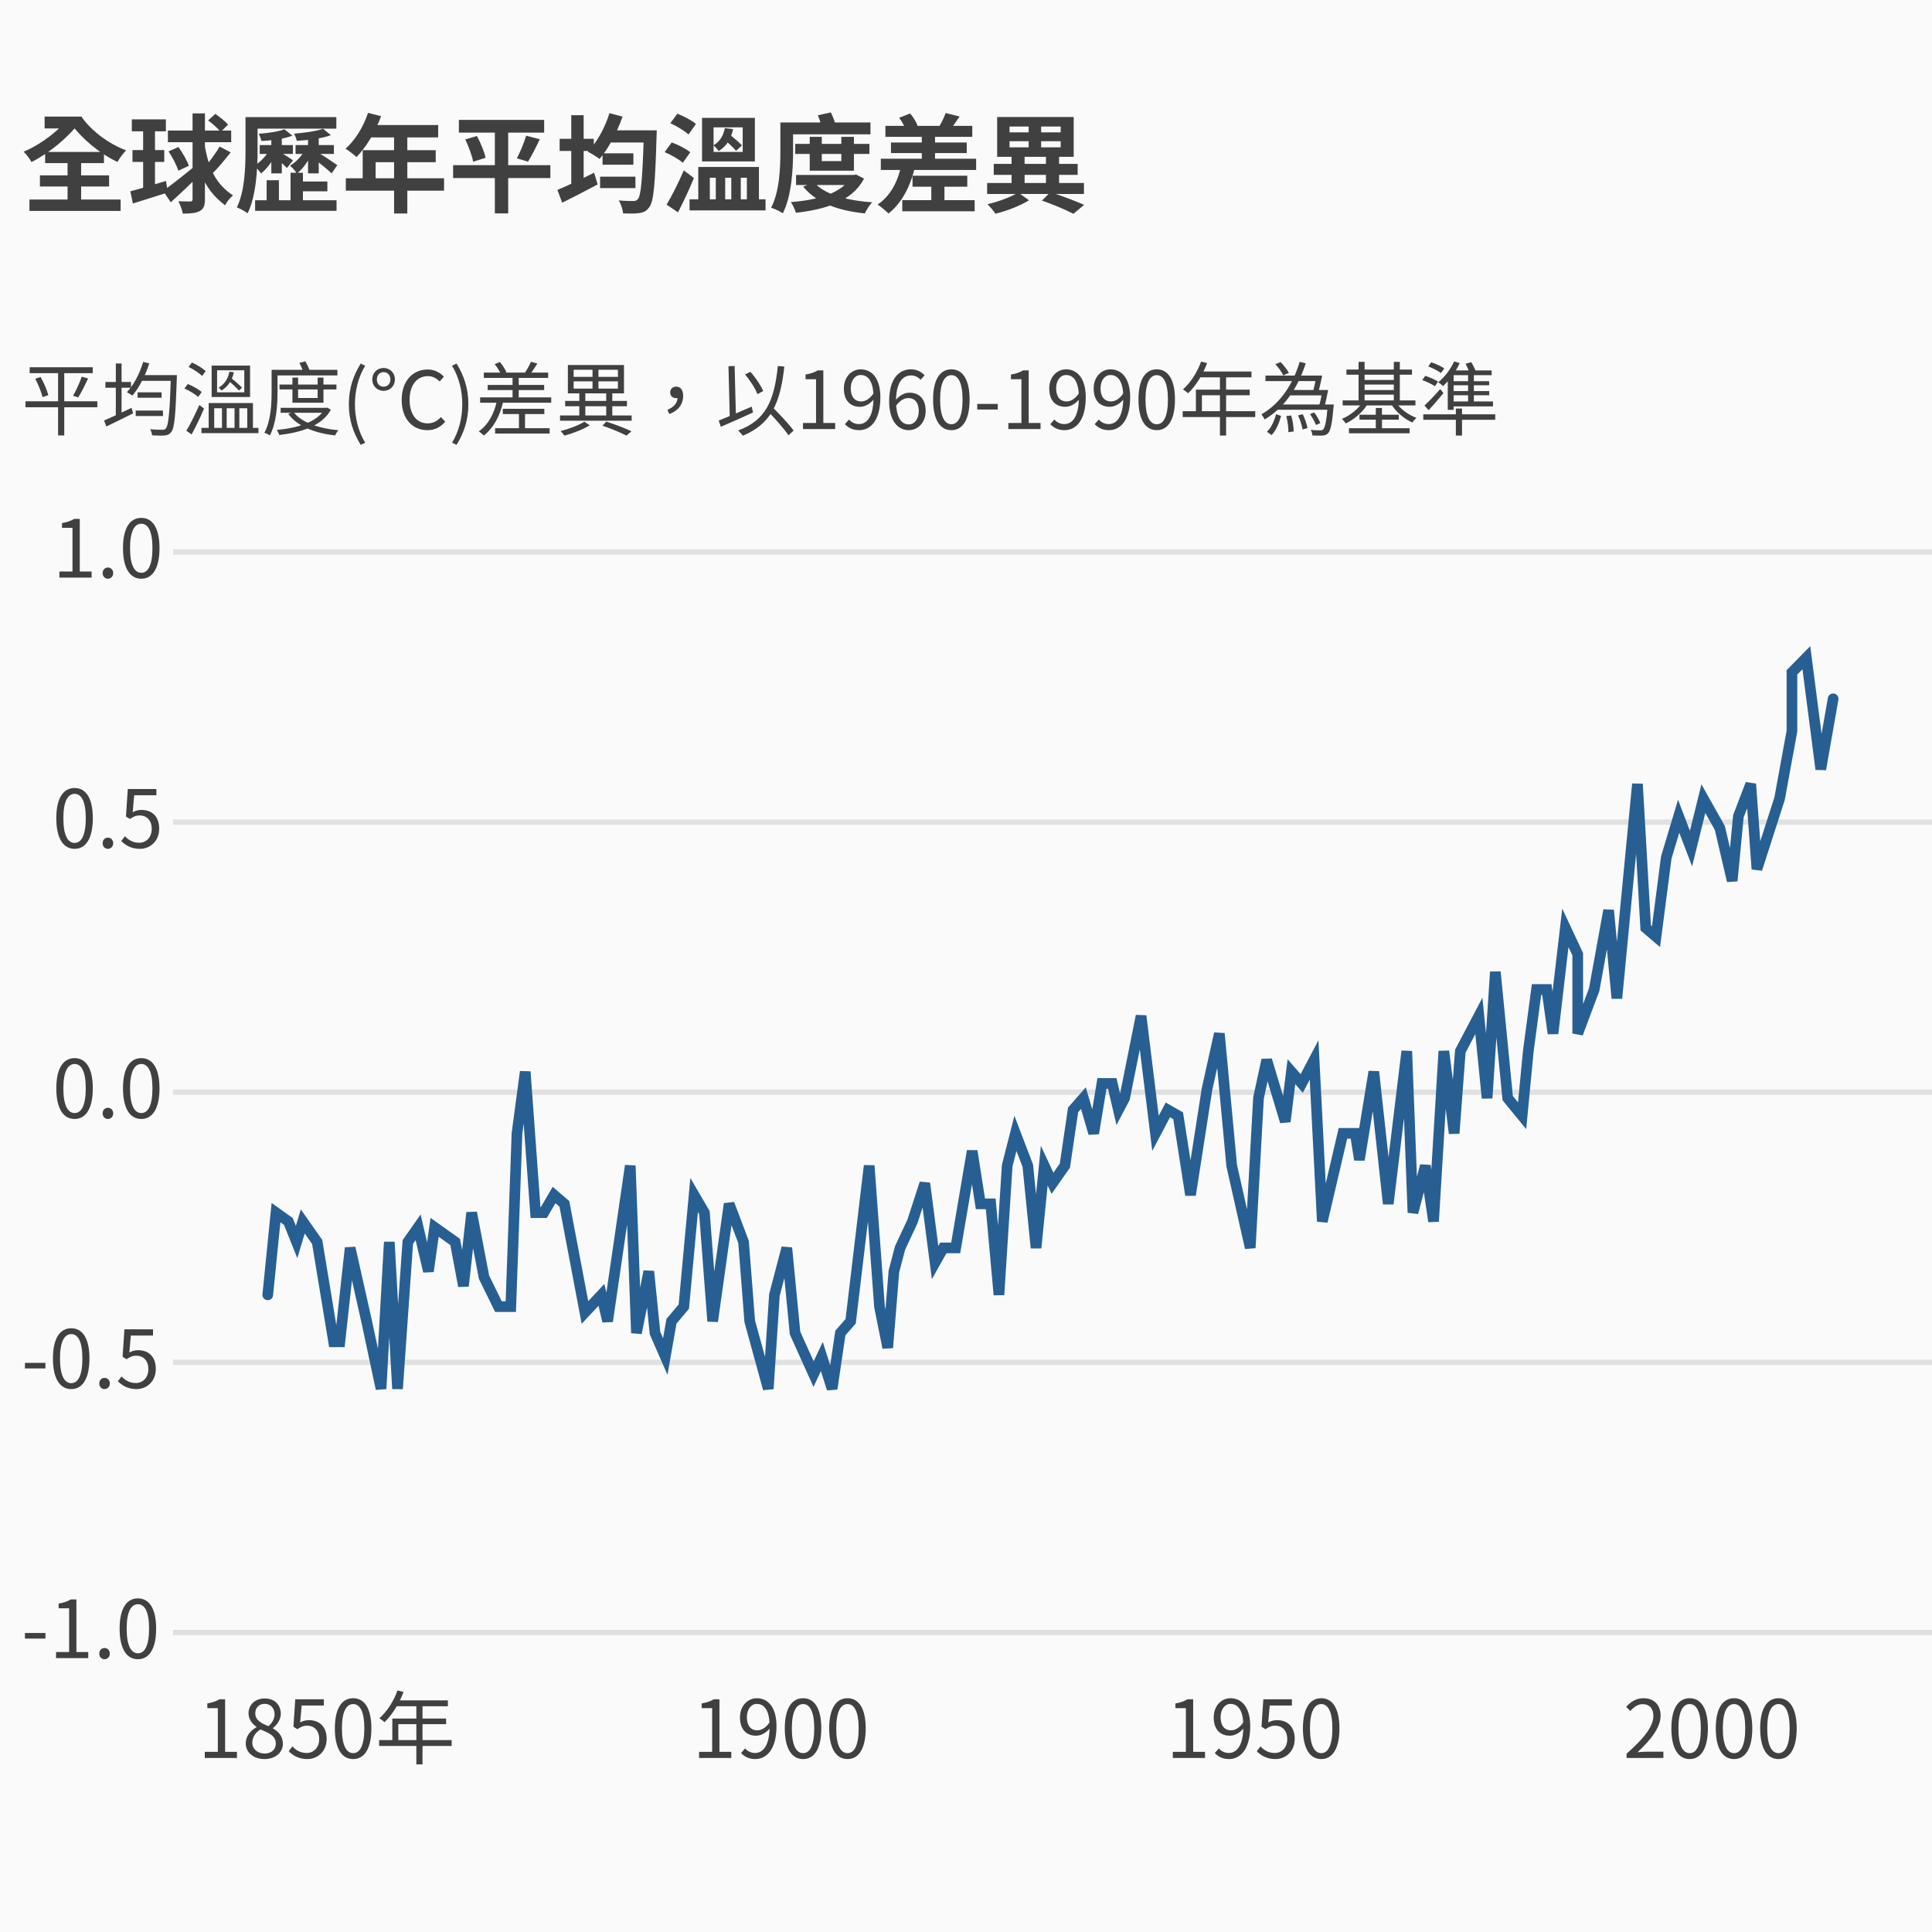 <svg width="362" height="362" viewBox="0 0 362 362" fill="none" xmlns="http://www.w3.org/2000/svg">
<rect width="362" height="362" fill="#FAFAFA"/>
<path d="M7.48 32.864V34.944H20.44V32.864H7.48ZM8.46 28.464V30.564H19.48V28.464H8.46ZM5.52 37.384V39.524H22.6V37.384H5.52ZM12.66 29.404V38.584H15.2V29.404H12.66ZM8.36 21.844V24.064H15.08V21.844H8.36ZM12.64 21.844V23.144H13.26C15.26 25.864 18.5 28.704 22.02 30.344C22.36 29.684 23.14 28.664 23.62 28.164C20.22 26.904 16.98 24.384 15.26 21.844H12.64ZM13.02 21.844C11.24 24.364 7.6 27.124 4.42 28.424C4.96 28.924 5.58 29.764 5.9 30.364C9.08 28.764 12.78 25.804 14.76 23.044L13.02 21.844ZM31.46 24.464V26.644H43.32V24.464H31.46ZM36.08 21.244V37.324C36.08 37.644 35.96 37.744 35.66 37.744C35.36 37.744 34.42 37.744 33.42 37.704C33.76 38.344 34.16 39.384 34.24 40.024C35.76 40.024 36.76 39.924 37.46 39.524C38.16 39.144 38.4 38.504 38.4 37.324V21.244H36.08ZM30.56 35.764L32 37.904C33.58 36.464 35.54 34.644 37.28 32.864L36.46 31.164C34.34 32.904 31.94 34.804 30.56 35.764ZM31.58 28.364C32.34 29.504 33.12 31.024 33.42 31.984L35.38 31.064C35.06 30.084 34.2 28.624 33.44 27.544L31.58 28.364ZM41.14 27.464C40.4 28.784 39.08 30.544 38.08 31.624L39.74 32.564C40.8 31.564 42.1 29.964 43.22 28.544L41.14 27.464ZM39 22.564C39.84 23.184 40.86 24.084 41.34 24.724L42.74 23.344C42.22 22.744 41.16 21.904 40.34 21.344L39 22.564ZM38.32 27.024L36.34 27.384C37.26 32.804 38.72 35.844 42.18 38.464C42.48 37.824 43.1 37.064 43.66 36.624C40.52 34.484 39.14 31.884 38.32 27.024ZM24.7 22.364V24.604H31.08V22.364H24.7ZM24.82 28.124V30.344H30.78V28.124H24.82ZM24.42 35.844L24.9 38.124C26.82 37.524 29.22 36.784 31.46 36.064L31.1 33.904C28.68 34.644 26.12 35.404 24.42 35.844ZM26.82 23.284V35.924L29.04 35.564V23.284H26.82ZM47.58 21.944V24.104H63.02V21.944H47.58ZM47.8 37.524V39.504H63.06V37.524H47.8ZM55.7 34.004V35.844H61.34V34.004H55.7ZM46 21.944V28.124C46 31.284 45.88 35.784 44.38 38.864C44.96 39.064 45.96 39.624 46.4 39.964C48.02 36.664 48.26 31.544 48.26 28.124V21.944H46ZM54.44 32.364V38.644H56.76V32.364H54.44ZM49.96 33.764V38.664H52.26V33.764H49.96ZM48.66 27.184V28.844H54.88V27.184H48.66ZM50.84 25.124V32.484H52.8V25.124H50.84ZM50.6 27.924C49.96 29.124 48.76 30.424 47.62 31.064C48.04 31.404 48.62 32.044 48.9 32.504C50.08 31.604 51.26 29.944 51.9 28.404L50.6 27.924ZM55.38 27.184V28.844H62.56V27.184H55.38ZM57.72 25.124V32.484H59.72V25.124H57.72ZM57.24 27.904C56.66 29.104 55.48 30.384 54.34 31.044C54.76 31.384 55.34 32.044 55.64 32.504C56.82 31.604 57.96 29.924 58.56 28.364L57.24 27.904ZM52.72 28.664L51.6 29.504C52.16 29.944 53.3 30.984 53.76 31.484L54.9 30.044C54.54 29.764 53.18 28.904 52.72 28.664ZM53.3 24.224C52.22 24.644 50.24 24.944 48.48 25.064C48.68 25.444 48.9 26.044 49 26.424C50.92 26.324 53.22 26.024 54.78 25.424L53.3 24.224ZM60.52 24.124C59.32 24.584 57.06 24.884 55.1 25.044C55.3 25.384 55.54 26.024 55.6 26.384C57.74 26.284 60.28 25.964 62 25.324L60.52 24.124ZM59.78 28.704L58.74 29.684C59.56 30.284 61.38 31.744 62.14 32.484L63.2 30.944C62.66 30.544 60.46 29.084 59.78 28.704ZM68.96 21.144C68.1 23.744 66.54 26.304 64.74 27.864C65.32 28.204 66.34 29.004 66.8 29.424C68.58 27.624 70.34 24.744 71.4 21.764L68.96 21.144ZM69.38 23.424L68.22 25.744H82.1V23.424H69.38ZM67.96 28.144V34.584H70.38V30.384H81.64V28.144H67.96ZM64.8 33.404V35.724H83.2V33.404H64.8ZM73.84 24.624V40.004H76.32V24.624H73.84ZM85.98 22.464V24.844H101.96V22.464H85.98ZM84.9 30.944V33.364H103.12V30.944H84.9ZM87.18 26.124C87.82 27.464 88.46 29.224 88.66 30.304L90.98 29.564C90.76 28.464 90.06 26.764 89.36 25.484L87.18 26.124ZM98.58 25.424C98.2 26.744 97.46 28.504 96.84 29.664L98.94 30.284C99.6 29.244 100.42 27.604 101.14 26.084L98.58 25.424ZM92.72 23.464V39.984H95.22V23.464H92.72ZM112.44 33.104V35.244H119.06V33.104H112.44ZM112.9 28.724V30.864H118.68V28.724H112.9ZM113.74 24.424V26.704H121.38V24.424H113.74ZM120.64 24.424V24.944C120.4 33.284 120.12 36.624 119.52 37.304C119.28 37.584 119.06 37.664 118.68 37.664C118.18 37.664 117.12 37.664 115.94 37.544C116.36 38.244 116.7 39.304 116.74 39.984C117.88 40.024 119.06 40.044 119.78 39.924C120.6 39.804 121.14 39.564 121.68 38.784C122.48 37.744 122.76 34.504 123.02 25.564C123.04 25.264 123.06 24.424 123.06 24.424H120.64ZM114.2 21.204C113.34 23.944 111.84 26.724 110.12 28.404C110.74 28.724 111.82 29.384 112.34 29.784C113.96 27.884 115.62 24.864 116.64 21.844L114.2 21.204ZM104.86 26.004V28.284H111.26V26.004H104.86ZM107.04 21.584V34.964H109.36V21.584H107.04ZM104.44 35.584L105.34 37.984C107.3 37.004 109.74 35.764 111.98 34.564L111.32 32.364C108.84 33.604 106.16 34.884 104.44 35.584ZM130.84 31.284V38.404H133V33.304H134.12V38.404H135.88V33.304H137.02V38.404H138.8V33.304H139.94V38.404H142.2V31.284H130.84ZM129.2 37.344V39.424H143.44V37.344H129.2ZM125.6 23.084C126.78 23.624 128.3 24.524 129 25.204L130.4 23.224C129.64 22.564 128.1 21.764 126.92 21.304L125.6 23.084ZM124.54 28.504C125.74 29.004 127.24 29.864 127.94 30.504L129.34 28.524C128.56 27.884 127.04 27.104 125.86 26.684L124.54 28.504ZM124.9 38.344L127.04 39.784C128.06 37.824 129.14 35.504 130.02 33.364L128.12 31.924C127.12 34.284 125.82 36.804 124.9 38.344ZM133.7 23.864H139.16V28.464H133.7V23.864ZM131.54 22.084V30.244H141.44V22.084H131.54ZM135.8 24.004C135.6 25.264 134.92 26.544 133.68 27.224C133.98 27.464 134.44 27.984 134.66 28.284C136.14 27.464 137.04 25.844 137.36 24.184L135.8 24.004ZM135.6 26.024C136.38 26.704 137.42 27.664 137.92 28.264L139.02 27.244C138.5 26.684 137.44 25.784 136.66 25.144L135.6 26.024ZM149 26.964V28.844H162.9V26.964H149ZM149.16 32.784V34.664H160.14V32.784H149.16ZM151.72 25.644V31.984H160V25.644H157.64V30.184H153.98V25.644H151.72ZM159.52 32.784V33.084C157.86 36.164 153.3 37.484 148.18 37.864C148.54 38.384 148.96 39.304 149.14 39.864C154.78 39.244 159.7 37.664 161.9 33.464L160.4 32.704L159.98 32.784H159.52ZM152.54 34.184L150.48 34.964C152.94 37.944 156.9 39.464 162.04 39.984C162.32 39.384 162.92 38.404 163.42 37.904C158.52 37.564 154.48 36.404 152.54 34.184ZM147.34 22.944V25.164H163.1V22.944H147.34ZM146.22 22.944V28.304C146.22 31.364 146.08 35.864 144.48 38.924C145.1 39.104 146.18 39.604 146.68 39.964C148.34 36.684 148.6 31.664 148.6 28.284V22.944H146.22ZM153.24 21.604C153.62 22.484 153.98 23.684 154.08 24.424L156.66 23.804C156.54 23.064 156.1 21.944 155.68 21.064L153.24 21.604ZM165.9 23.584V25.644H182.18V23.584H165.9ZM166.94 26.704V28.684H181.14V26.704H166.94ZM169.06 37.504V39.584H182.62V37.504H169.06ZM165.04 29.744V31.844H182.9V29.744H165.04ZM170.98 32.924V34.984H181.24V32.924H170.98ZM172.72 24.684V31.344H175.2V24.684H172.72ZM174.5 33.844V38.444H176.96V33.844H174.5ZM168.48 22.064C169.02 22.784 169.56 23.784 169.76 24.444L171.92 23.524C171.68 22.864 171.12 21.944 170.54 21.264L168.48 22.064ZM177.18 21.184C176.94 21.924 176.44 22.924 176.02 23.624L178.06 24.244C178.56 23.644 179.18 22.764 179.8 21.824L177.18 21.184ZM168.92 30.724C168.28 34.024 166.8 36.764 164.44 38.324C165.02 38.704 166.04 39.544 166.48 40.004C168.9 38.104 170.6 35.004 171.46 31.124L168.92 30.724ZM195.24 37.584C197.44 38.344 199.76 39.344 201.12 40.064L203.14 38.384C201.6 37.704 199.04 36.724 196.8 36.004L195.24 37.584ZM184.96 34.284V36.344H203.1V34.284H184.96ZM186.2 30.704V32.764H201.92V30.704H186.2ZM189.54 28.944V35.164H191.98V28.944H189.54ZM192.74 22.924V28.604H195.08V22.924H192.74ZM195.98 28.944V35.164H198.44V28.944H195.98ZM189.16 26.464H198.74V27.604H189.16V26.464ZM189.16 23.704H198.74V24.804H189.16V23.704ZM186.84 21.924V29.384H201.18V21.924H186.84ZM190.78 36.064C189.56 36.864 187.06 37.804 185.02 38.264C185.52 38.744 186.18 39.524 186.52 40.044C188.66 39.524 191.2 38.544 192.8 37.524L190.78 36.064Z" fill="#404040"/>
<path opacity="0.5" d="M32.418 305.885H362" stroke="#C7C7C7"/>
<g opacity="0.5">
<path d="M32.418 255.27H362" stroke="#C7C7C7"/>
<path d="M32.418 204.655H362" stroke="#C7C7C7"/>
<path d="M32.418 154.041H362" stroke="#C7C7C7"/>
<path d="M32.418 103.428H362" stroke="#C7C7C7"/>
</g>
<path d="M50.171 242.617L51.714 227.213L54.03 228.864L55.574 232.715L56.731 228.864L59.433 232.715L62.52 251.42H63.678L65.608 233.815L68.695 247.569L71.397 260.222L72.94 232.715L74.484 260.222L76.414 232.715L78.343 229.964L80.273 238.216L81.431 229.964L85.29 232.715L86.834 240.967L88.377 227.213L90.693 239.316L93.394 244.818H95.71L96.868 212.359L98.412 200.806L100.341 227.213H101.885L103.815 223.912L105.744 225.563L109.603 245.918L112.691 242.617L113.849 247.569L118.094 218.411L119.252 249.769L121.567 238.216L122.725 249.769L124.655 254.171L125.812 247.569L128.128 244.818L130.058 223.912L131.987 227.213L133.531 247.569L136.618 225.563L139.32 232.715L140.478 247.569L143.951 260.222L145.109 242.617L147.424 233.815L148.968 249.769L152.441 257.471L153.985 254.171L155.915 260.222L157.458 249.769L159.388 247.569L162.861 218.411L164.791 244.818L166.335 252.52L167.493 238.216L168.65 233.815L170.966 228.864L173.282 221.712L175.211 236.566L176.755 233.815H179.07L182.158 215.66L183.702 225.563H185.631L187.175 242.617L188.719 218.411L190.262 212.359L192.578 218.411L194.122 233.815L195.665 218.411L197.209 221.712L199.525 218.411L201.068 207.958L202.998 205.757L204.928 212.359L206.471 203.006H208.401L209.559 207.958L210.716 205.757L213.804 190.353L216.505 212.359L218.821 207.958L220.751 209.058L223.066 223.912L226.154 204.107L228.469 193.654L230.785 218.411L234.258 233.815L235.802 205.757L237.345 198.605L240.819 210.158L241.977 200.806L243.906 203.006L246.222 198.605L247.766 228.864L251.625 212.359H253.94L254.712 217.31L257.414 200.806L260.115 225.563L263.589 196.955L264.746 227.213L267.062 218.411L268.606 228.864L270.535 196.955L272.465 212.359L273.623 196.955L277.096 190.353L278.64 205.757L280.183 182.101L282.499 205.757L285.201 209.058L286.358 196.955L287.902 185.402H289.832L290.989 193.654L293.305 173.848L295.621 178.8V193.654L298.708 185.402L301.409 170.547L302.953 187.052L306.812 146.891L308.356 173.848L310.286 175.499L312.215 160.645L314.531 152.943L316.847 158.994L319.162 149.642L322.25 155.143L324.565 165.046L325.723 152.943L328.038 146.891L329.196 162.845L333.441 149.642L335.757 136.988V125.985L338.458 123.234L341.16 144.14L343.476 130.937" stroke="#285F92" stroke-width="2" stroke-linecap="round"/>
<path d="M4.674 307.021H8.514V305.971H4.674V307.021ZM10.505 310.681H16.535V309.541H14.315V299.686H13.265C12.68 300.046 11.975 300.301 10.985 300.466V301.351H12.95V309.541H10.505V310.681ZM19.575 310.891C20.13 310.891 20.58 310.456 20.58 309.841C20.58 309.211 20.13 308.791 19.575 308.791C19.035 308.791 18.6 309.211 18.6 309.841C18.6 310.456 19.035 310.891 19.575 310.891ZM25.85 310.891C27.92 310.891 29.255 308.986 29.255 305.146C29.255 301.336 27.92 299.491 25.85 299.491C23.75 299.491 22.415 301.336 22.415 305.146C22.415 308.986 23.75 310.891 25.85 310.891ZM25.85 309.781C24.59 309.781 23.735 308.386 23.735 305.146C23.735 301.951 24.59 300.586 25.85 300.586C27.095 300.586 27.935 301.951 27.935 305.146C27.935 308.386 27.095 309.781 25.85 309.781Z" fill="#404040"/>
<path d="M4.674 256.406H8.514V255.356H4.674V256.406ZM13.355 260.276C15.425 260.276 16.76 258.371 16.76 254.531C16.76 250.721 15.425 248.876 13.355 248.876C11.255 248.876 9.92 250.721 9.92 254.531C9.92 258.371 11.255 260.276 13.355 260.276ZM13.355 259.166C12.095 259.166 11.24 257.771 11.24 254.531C11.24 251.336 12.095 249.971 13.355 249.971C14.6 249.971 15.44 251.336 15.44 254.531C15.44 257.771 14.6 259.166 13.355 259.166ZM19.575 260.276C20.13 260.276 20.58 259.841 20.58 259.226C20.58 258.596 20.13 258.176 19.575 258.176C19.035 258.176 18.6 258.596 18.6 259.226C18.6 259.841 19.035 260.276 19.575 260.276ZM25.595 260.276C27.44 260.276 29.195 258.896 29.195 256.496C29.195 254.066 27.71 252.986 25.88 252.986C25.22 252.986 24.725 253.151 24.23 253.421L24.515 250.241H28.67V249.071H23.315L22.97 254.216L23.705 254.681C24.335 254.261 24.8 254.021 25.535 254.021C26.9 254.021 27.8 254.966 27.8 256.541C27.8 258.131 26.765 259.136 25.46 259.136C24.2 259.136 23.39 258.551 22.775 257.906L22.085 258.806C22.835 259.556 23.885 260.276 25.595 260.276Z" fill="#404040"/>
<path d="M13.986 209.663C16.056 209.663 17.391 207.758 17.391 203.918C17.391 200.108 16.056 198.263 13.986 198.263C11.886 198.263 10.551 200.108 10.551 203.918C10.551 207.758 11.886 209.663 13.986 209.663ZM13.986 208.553C12.726 208.553 11.871 207.158 11.871 203.918C11.871 200.723 12.726 199.358 13.986 199.358C15.231 199.358 16.071 200.723 16.071 203.918C16.071 207.158 15.231 208.553 13.986 208.553ZM20.206 209.663C20.761 209.663 21.211 209.228 21.211 208.613C21.211 207.983 20.761 207.563 20.206 207.563C19.666 207.563 19.231 207.983 19.231 208.613C19.231 209.228 19.666 209.663 20.206 209.663ZM26.481 209.663C28.551 209.663 29.886 207.758 29.886 203.918C29.886 200.108 28.551 198.263 26.481 198.263C24.381 198.263 23.046 200.108 23.046 203.918C23.046 207.758 24.381 209.663 26.481 209.663ZM26.481 208.553C25.221 208.553 24.366 207.158 24.366 203.918C24.366 200.723 25.221 199.358 26.481 199.358C27.726 199.358 28.566 200.723 28.566 203.918C28.566 207.158 27.726 208.553 26.481 208.553Z" fill="#404040"/>
<path d="M13.986 159.048C16.056 159.048 17.391 157.143 17.391 153.303C17.391 149.493 16.056 147.648 13.986 147.648C11.886 147.648 10.551 149.493 10.551 153.303C10.551 157.143 11.886 159.048 13.986 159.048ZM13.986 157.938C12.726 157.938 11.871 156.543 11.871 153.303C11.871 150.108 12.726 148.743 13.986 148.743C15.231 148.743 16.071 150.108 16.071 153.303C16.071 156.543 15.231 157.938 13.986 157.938ZM20.206 159.048C20.761 159.048 21.211 158.613 21.211 157.998C21.211 157.368 20.761 156.948 20.206 156.948C19.666 156.948 19.231 157.368 19.231 157.998C19.231 158.613 19.666 159.048 20.206 159.048ZM26.226 159.048C28.071 159.048 29.826 157.668 29.826 155.268C29.826 152.838 28.341 151.758 26.511 151.758C25.851 151.758 25.356 151.923 24.861 152.193L25.146 149.013H29.301V147.843H23.946L23.601 152.988L24.336 153.453C24.966 153.033 25.431 152.793 26.166 152.793C27.531 152.793 28.431 153.738 28.431 155.313C28.431 156.903 27.396 157.908 26.091 157.908C24.831 157.908 24.021 157.323 23.406 156.678L22.716 157.578C23.466 158.328 24.516 159.048 26.226 159.048Z" fill="#404040"/>
<path d="M11.136 108.225H17.166V107.085H14.946V97.23H13.896C13.311 97.59 12.606 97.845 11.616 98.01V98.895H13.581V107.085H11.136V108.225ZM20.206 108.435C20.761 108.435 21.211 108 21.211 107.385C21.211 106.755 20.761 106.335 20.206 106.335C19.666 106.335 19.231 106.755 19.231 107.385C19.231 108 19.666 108.435 20.206 108.435ZM26.481 108.435C28.551 108.435 29.886 106.53 29.886 102.69C29.886 98.88 28.551 97.035 26.481 97.035C24.381 97.035 23.046 98.88 23.046 102.69C23.046 106.53 24.381 108.435 26.481 108.435ZM26.481 107.325C25.221 107.325 24.366 105.93 24.366 102.69C24.366 99.495 25.221 98.13 26.481 98.13C27.726 98.13 28.566 99.495 28.566 102.69C28.566 105.93 27.726 107.325 26.481 107.325Z" fill="#404040"/>
<path d="M38.369 329.387H44.399V328.247H42.179V318.392H41.129C40.544 318.752 39.839 319.007 38.849 319.172V320.057H40.814V328.247H38.369V329.387ZM49.554 329.597C51.609 329.597 53.004 328.352 53.004 326.747C53.004 325.247 52.104 324.407 51.144 323.852V323.777C51.804 323.267 52.614 322.292 52.614 321.122C52.614 319.442 51.474 318.242 49.599 318.242C47.874 318.242 46.569 319.352 46.569 321.017C46.569 322.172 47.259 323.012 48.069 323.567V323.627C47.064 324.167 46.044 325.187 46.044 326.672C46.044 328.367 47.529 329.597 49.554 329.597ZM50.304 323.432C49.014 322.922 47.829 322.337 47.829 321.017C47.829 319.967 48.564 319.247 49.569 319.247C50.754 319.247 51.444 320.117 51.444 321.197C51.444 322.022 51.054 322.772 50.304 323.432ZM49.584 328.562C48.264 328.562 47.274 327.707 47.274 326.537C47.274 325.487 47.889 324.617 48.789 324.047C50.334 324.677 51.684 325.232 51.684 326.702C51.684 327.797 50.844 328.562 49.584 328.562ZM57.605 329.597C59.45 329.597 61.205 328.217 61.205 325.817C61.205 323.387 59.72 322.307 57.89 322.307C57.23 322.307 56.735 322.472 56.24 322.742L56.525 319.562H60.68V318.392H55.325L54.98 323.537L55.715 324.002C56.345 323.582 56.81 323.342 57.545 323.342C58.91 323.342 59.81 324.287 59.81 325.862C59.81 327.452 58.775 328.457 57.47 328.457C56.21 328.457 55.4 327.872 54.785 327.227L54.095 328.127C54.845 328.877 55.895 329.597 57.605 329.597ZM66.18 329.597C68.25 329.597 69.585 327.692 69.585 323.852C69.585 320.042 68.25 318.197 66.18 318.197C64.08 318.197 62.745 320.042 62.745 323.852C62.745 327.692 64.08 329.597 66.18 329.597ZM66.18 328.487C64.92 328.487 64.065 327.092 64.065 323.852C64.065 320.657 64.92 319.292 66.18 319.292C67.425 319.292 68.265 320.657 68.265 323.852C68.265 327.092 67.425 328.487 66.18 328.487ZM74.485 316.742C73.75 318.767 72.505 320.717 71.08 321.962C71.365 322.112 71.83 322.487 72.055 322.682C73.45 321.332 74.785 319.247 75.61 317.027L74.485 316.742ZM74.245 318.602L73.705 319.697H83.92V318.602H74.245ZM73.51 322.007V326.612H74.635V323.057H83.59V322.007H73.51ZM71.035 326.042V327.137H84.625V326.042H71.035ZM78.01 319.172V330.602H79.165V319.172H78.01Z" fill="#404040"/>
<path d="M130.992 329.387H137.022V328.247H134.802V318.392H133.752C133.167 318.752 132.462 319.007 131.472 319.172V320.057H133.437V328.247H130.992V329.387ZM141.502 329.597C143.572 329.597 145.492 327.887 145.492 323.417C145.492 319.922 143.917 318.197 141.802 318.197C140.092 318.197 138.652 319.637 138.652 321.767C138.652 324.047 139.837 325.217 141.682 325.217C142.627 325.217 143.602 324.647 144.292 323.777L144.217 322.682C143.497 323.777 142.642 324.212 141.907 324.212C140.602 324.212 139.942 323.237 139.942 321.767C139.942 320.252 140.752 319.262 141.802 319.262C143.347 319.262 144.202 320.717 144.202 323.417C144.202 327.182 142.927 328.457 141.457 328.457C140.752 328.457 140.077 328.142 139.612 327.602L138.847 328.472C139.462 329.117 140.302 329.597 141.502 329.597ZM150.482 329.597C152.552 329.597 153.887 327.692 153.887 323.852C153.887 320.042 152.552 318.197 150.482 318.197C148.382 318.197 147.047 320.042 147.047 323.852C147.047 327.692 148.382 329.597 150.482 329.597ZM150.482 328.487C149.222 328.487 148.367 327.092 148.367 323.852C148.367 320.657 149.222 319.292 150.482 319.292C151.727 319.292 152.567 320.657 152.567 323.852C152.567 327.092 151.727 328.487 150.482 328.487ZM158.803 329.597C160.873 329.597 162.208 327.692 162.208 323.852C162.208 320.042 160.873 318.197 158.803 318.197C156.703 318.197 155.368 320.042 155.368 323.852C155.368 327.692 156.703 329.597 158.803 329.597ZM158.803 328.487C157.543 328.487 156.688 327.092 156.688 323.852C156.688 320.657 157.543 319.292 158.803 319.292C160.048 319.292 160.888 320.657 160.888 323.852C160.888 327.092 160.048 328.487 158.803 328.487Z" fill="#404040"/>
<path d="M219.755 329.387H225.785V328.247H223.565V318.392H222.515C221.93 318.752 221.225 319.007 220.235 319.172V320.057H222.2V328.247H219.755V329.387ZM230.265 329.597C232.335 329.597 234.255 327.887 234.255 323.417C234.255 319.922 232.68 318.197 230.565 318.197C228.855 318.197 227.415 319.637 227.415 321.767C227.415 324.047 228.6 325.217 230.445 325.217C231.39 325.217 232.365 324.647 233.055 323.777L232.98 322.682C232.26 323.777 231.405 324.212 230.67 324.212C229.365 324.212 228.705 323.237 228.705 321.767C228.705 320.252 229.515 319.262 230.565 319.262C232.11 319.262 232.965 320.717 232.965 323.417C232.965 327.182 231.69 328.457 230.22 328.457C229.515 328.457 228.84 328.142 228.375 327.602L227.61 328.472C228.225 329.117 229.065 329.597 230.265 329.597ZM238.991 329.597C240.836 329.597 242.591 328.217 242.591 325.817C242.591 323.387 241.106 322.307 239.276 322.307C238.616 322.307 238.121 322.472 237.626 322.742L237.911 319.562H242.066V318.392H236.711L236.366 323.537L237.101 324.002C237.731 323.582 238.196 323.342 238.931 323.342C240.296 323.342 241.196 324.287 241.196 325.862C241.196 327.452 240.161 328.457 238.856 328.457C237.596 328.457 236.786 327.872 236.171 327.227L235.481 328.127C236.231 328.877 237.281 329.597 238.991 329.597ZM247.566 329.597C249.636 329.597 250.971 327.692 250.971 323.852C250.971 320.042 249.636 318.197 247.566 318.197C245.466 318.197 244.131 320.042 244.131 323.852C244.131 327.692 245.466 329.597 247.566 329.597ZM247.566 328.487C246.306 328.487 245.451 327.092 245.451 323.852C245.451 320.657 246.306 319.292 247.566 319.292C248.811 319.292 249.651 320.657 249.651 323.852C249.651 327.092 248.811 328.487 247.566 328.487Z" fill="#404040"/>
<path d="M304.771 329.387H311.671V328.217H308.626C308.071 328.217 307.411 328.262 306.826 328.322C309.421 325.877 311.146 323.642 311.146 321.437C311.146 319.472 309.916 318.197 307.951 318.197C306.556 318.197 305.596 318.842 304.696 319.817L305.491 320.582C306.106 319.862 306.886 319.307 307.786 319.307C309.151 319.307 309.796 320.237 309.796 321.497C309.796 323.372 308.221 325.577 304.771 328.592V329.387ZM316.601 329.597C318.671 329.597 320.006 327.692 320.006 323.852C320.006 320.042 318.671 318.197 316.601 318.197C314.501 318.197 313.166 320.042 313.166 323.852C313.166 327.692 314.501 329.597 316.601 329.597ZM316.601 328.487C315.341 328.487 314.486 327.092 314.486 323.852C314.486 320.657 315.341 319.292 316.601 319.292C317.846 319.292 318.686 320.657 318.686 323.852C318.686 327.092 317.846 328.487 316.601 328.487ZM324.921 329.597C326.991 329.597 328.326 327.692 328.326 323.852C328.326 320.042 326.991 318.197 324.921 318.197C322.821 318.197 321.486 320.042 321.486 323.852C321.486 327.692 322.821 329.597 324.921 329.597ZM324.921 328.487C323.661 328.487 322.806 327.092 322.806 323.852C322.806 320.657 323.661 319.292 324.921 319.292C326.166 319.292 327.006 320.657 327.006 323.852C327.006 327.092 326.166 328.487 324.921 328.487ZM333.242 329.597C335.312 329.597 336.647 327.692 336.647 323.852C336.647 320.042 335.312 318.197 333.242 318.197C331.142 318.197 329.807 320.042 329.807 323.852C329.807 327.692 331.142 329.597 333.242 329.597ZM333.242 328.487C331.982 328.487 331.127 327.092 331.127 323.852C331.127 320.657 331.982 319.292 333.242 319.292C334.487 319.292 335.327 320.657 335.327 323.852C335.327 327.092 334.487 328.487 333.242 328.487Z" fill="#404040"/>
<path d="M5.56 68.812V69.922H17.38V68.812H5.56ZM4.78 75.187V76.312H18.235V75.187H4.78ZM6.61 70.957C7.18 72.067 7.765 73.522 7.975 74.407L9.055 74.047C8.845 73.162 8.23 71.737 7.615 70.642L6.61 70.957ZM15.31 70.582C14.95 71.662 14.245 73.207 13.69 74.152L14.65 74.467C15.235 73.567 15.94 72.127 16.51 70.912L15.31 70.582ZM10.885 69.247V81.592H12.04V69.247H10.885ZM25.435 76.927V77.947H30.535V76.927H25.435ZM25.78 73.507V74.527H30.28V73.507H25.78ZM26.23 70.282V71.362H32.41V70.282H26.23ZM32.02 70.282V70.552C31.81 77.257 31.57 79.747 31.06 80.287C30.895 80.482 30.715 80.527 30.415 80.527C30.055 80.527 29.14 80.527 28.135 80.422C28.33 80.752 28.48 81.247 28.495 81.562C29.41 81.622 30.34 81.637 30.85 81.592C31.405 81.532 31.75 81.397 32.08 80.962C32.695 80.227 32.905 77.812 33.13 70.882C33.13 70.732 33.145 70.282 33.145 70.282H32.02ZM26.83 67.807C26.17 69.982 25.09 72.127 23.77 73.477C24.055 73.642 24.565 73.942 24.805 74.122C26.05 72.667 27.235 70.417 27.97 68.092L26.83 67.807ZM19.75 71.572V72.652H24.55V71.572H19.75ZM21.7 68.107V78.097H22.78V68.107H21.7ZM19.495 78.787L19.93 79.912C21.34 79.222 23.215 78.322 24.94 77.452L24.655 76.417C22.765 77.317 20.785 78.247 19.495 78.787ZM39.1 75.517V80.677H40.135V76.492H41.59V80.677H42.475V76.492H43.945V80.677H44.845V76.492H46.33V80.677H47.395V75.517H39.1ZM37.75 80.167V81.157H48.43V80.167H37.75ZM35.335 68.752C36.235 69.187 37.345 69.907 37.87 70.447L38.53 69.532C37.99 69.007 36.88 68.332 35.965 67.927L35.335 68.752ZM34.555 72.802C35.485 73.207 36.595 73.867 37.135 74.377L37.795 73.447C37.225 72.952 36.1 72.322 35.185 71.947L34.555 72.802ZM34.915 80.707L35.905 81.397C36.67 80.002 37.57 78.142 38.23 76.552L37.345 75.877C36.61 77.587 35.62 79.552 34.915 80.707ZM40.675 69.382H45.775V73.507H40.675V69.382ZM39.655 68.497V74.392H46.855V68.497H39.655ZM42.985 69.652C42.79 70.792 42.115 71.977 40.975 72.622C41.14 72.757 41.38 73.027 41.485 73.177C42.76 72.472 43.555 71.107 43.81 69.742L42.985 69.652ZM42.655 71.197C43.39 71.797 44.32 72.652 44.77 73.177L45.355 72.652C44.89 72.142 43.96 71.332 43.225 70.762L42.655 71.197ZM52.375 72.052V72.967H63.04V72.052H52.375ZM52.585 76.417V77.347H61.165V76.417H52.585ZM54.79 70.747V75.457H60.61V70.747H59.515V74.572H55.855V70.747H54.79ZM60.865 76.417V76.582C59.47 79.102 55.69 80.212 51.865 80.557C52.045 80.812 52.24 81.247 52.33 81.502C56.41 81.037 60.325 79.822 62.005 76.762L61.3 76.372L61.09 76.417H60.865ZM54.985 77.182L54.01 77.557C55.735 79.897 58.945 81.142 62.77 81.592C62.905 81.307 63.175 80.857 63.415 80.617C59.68 80.272 56.47 79.162 54.985 77.182ZM51.415 69.292V70.342H63.22V69.292H51.415ZM50.89 69.292V73.372C50.89 75.622 50.77 78.817 49.54 81.082C49.825 81.172 50.335 81.412 50.56 81.592C51.82 79.222 52 75.757 52 73.372V69.292H50.89ZM56.095 67.987C56.425 68.602 56.77 69.442 56.905 69.967L58.09 69.637C57.955 69.127 57.565 68.332 57.22 67.717L56.095 67.987ZM67.585 83.347L68.425 82.957C67.135 80.827 66.505 78.292 66.505 75.742C66.505 73.192 67.135 70.657 68.425 68.527L67.585 68.122C66.19 70.372 65.365 72.802 65.365 75.742C65.365 78.697 66.19 81.097 67.585 83.347ZM71.873 73.237C72.998 73.237 73.988 72.397 73.988 71.107C73.988 69.787 72.998 68.947 71.873 68.947C70.748 68.947 69.758 69.787 69.758 71.107C69.758 72.397 70.748 73.237 71.873 73.237ZM71.873 72.457C71.123 72.457 70.613 71.887 70.613 71.107C70.613 70.297 71.123 69.727 71.873 69.727C72.608 69.727 73.148 70.297 73.148 71.107C73.148 71.887 72.608 72.457 71.873 72.457ZM80.093 80.602C81.473 80.602 82.553 80.032 83.423 79.012L82.613 78.142C81.923 78.907 81.158 79.327 80.123 79.327C78.038 79.327 76.748 77.632 76.748 74.887C76.748 72.172 78.098 70.477 80.183 70.477C81.083 70.477 81.788 70.867 82.373 71.482L83.168 70.582C82.523 69.877 81.473 69.232 80.153 69.232C77.348 69.232 75.263 71.377 75.263 74.932C75.263 78.502 77.303 80.602 80.093 80.602ZM85.553 83.347C86.933 81.097 87.758 78.697 87.758 75.742C87.758 72.802 86.933 70.372 85.553 68.122L84.698 68.527C85.988 70.657 86.618 73.192 86.618 75.742C86.618 78.292 85.988 80.827 84.698 82.957L85.553 83.347ZM90.652 69.817V70.807H102.712V69.817H90.652ZM91.372 72.127V73.087H101.962V72.127H91.372ZM92.767 80.227V81.232H102.982V80.227H92.767ZM89.962 74.452V75.457H103.282V74.452H89.962ZM94.207 76.597V77.587H101.992V76.597H94.207ZM96.037 70.312V75.157H97.192V70.312H96.037ZM97.237 77.077V80.662H98.377V77.077H97.237ZM92.692 68.227C93.172 68.827 93.667 69.622 93.862 70.177L94.882 69.712C94.657 69.187 94.162 68.407 93.667 67.837L92.692 68.227ZM99.487 67.777C99.247 68.362 98.767 69.217 98.392 69.772L99.337 70.102C99.742 69.592 100.237 68.842 100.687 68.122L99.487 67.777ZM93.157 74.872C92.632 77.467 91.507 79.567 89.707 80.827C89.992 81.007 90.457 81.397 90.652 81.607C92.467 80.182 93.712 77.932 94.327 75.052L93.157 74.872ZM112.882 79.762C114.577 80.332 116.332 81.067 117.382 81.622L118.312 80.812C117.172 80.257 115.312 79.537 113.602 78.997L112.882 79.762ZM104.932 77.842V78.832H118.357V77.842H104.932ZM105.892 75.127V76.117H117.472V75.127H105.892ZM108.547 73.462V78.277H109.672V73.462H108.547ZM111.022 68.842V73.327H112.132V68.842H111.022ZM113.587 73.462V78.277H114.727V73.462H113.587ZM107.482 71.452H115.777V72.817H107.482V71.452ZM107.482 69.277H115.777V70.612H107.482V69.277ZM106.402 68.392V73.702H116.917V68.392H106.402ZM109.492 79.012C108.517 79.657 106.582 80.377 105.037 80.767C105.277 80.992 105.592 81.382 105.757 81.622C107.347 81.202 109.267 80.452 110.497 79.687L109.492 79.012ZM125.407 77.572C126.982 77.032 128.002 75.802 128.002 74.182C128.002 73.132 127.552 72.442 126.712 72.442C126.112 72.442 125.572 72.817 125.572 73.522C125.572 74.227 126.082 74.602 126.697 74.602C126.982 74.602 127.282 74.527 127.492 74.257L126.682 73.117L126.967 74.377C126.967 75.517 126.292 76.282 125.062 76.777L125.407 77.572ZM139.597 70.162C140.557 71.272 141.532 72.817 141.922 73.852L143.002 73.267C142.567 72.247 141.607 70.762 140.602 69.667L139.597 70.162ZM134.662 78.802L135.067 79.972C136.732 79.252 139.012 78.247 141.097 77.287L140.842 76.192C138.592 77.182 136.192 78.202 134.662 78.802ZM143.662 76.822C145.102 78.292 146.902 80.317 147.742 81.562L148.702 80.677C147.817 79.447 145.957 77.497 144.532 76.087L143.662 76.822ZM145.747 68.572C145.072 75.097 143.482 78.772 138.292 80.662C138.577 80.902 139.027 81.397 139.192 81.637C144.442 79.447 146.197 75.622 146.962 68.692L145.747 68.572ZM136.492 68.617L136.747 78.532L137.902 78.487L137.647 68.572L136.492 68.617ZM150.457 80.392H156.487V79.252H154.267V69.397H153.217C152.632 69.757 151.927 70.012 150.937 70.177V71.062H152.902V79.252H150.457V80.392ZM160.967 80.602C163.037 80.602 164.957 78.892 164.957 74.422C164.957 70.927 163.382 69.202 161.267 69.202C159.557 69.202 158.117 70.642 158.117 72.772C158.117 75.052 159.302 76.222 161.147 76.222C162.092 76.222 163.067 75.652 163.757 74.782L163.682 73.687C162.962 74.782 162.107 75.217 161.372 75.217C160.067 75.217 159.407 74.242 159.407 72.772C159.407 71.257 160.217 70.267 161.267 70.267C162.812 70.267 163.667 71.722 163.667 74.422C163.667 78.187 162.392 79.462 160.922 79.462C160.217 79.462 159.542 79.147 159.077 78.607L158.312 79.477C158.927 80.122 159.767 80.602 160.967 80.602ZM170.292 80.602C171.987 80.602 173.442 79.162 173.442 77.032C173.442 74.722 172.242 73.582 170.382 73.582C169.497 73.582 168.477 74.122 167.802 75.007L167.847 76.102C168.582 75.007 169.467 74.587 170.172 74.587C171.492 74.587 172.152 75.532 172.152 77.032C172.152 78.517 171.342 79.522 170.292 79.522C168.747 79.522 167.892 77.977 167.892 75.157C167.892 71.557 169.182 70.342 170.727 70.342C171.387 70.342 172.062 70.657 172.482 71.167L173.247 70.327C172.647 69.682 171.807 69.202 170.667 69.202C168.537 69.202 166.602 70.852 166.602 75.157C166.602 78.787 168.177 80.602 170.292 80.602ZM178.268 80.602C180.338 80.602 181.673 78.697 181.673 74.857C181.673 71.047 180.338 69.202 178.268 69.202C176.168 69.202 174.833 71.047 174.833 74.857C174.833 78.697 176.168 80.602 178.268 80.602ZM178.268 79.492C177.008 79.492 176.153 78.097 176.153 74.857C176.153 71.662 177.008 70.297 178.268 70.297C179.513 70.297 180.353 71.662 180.353 74.857C180.353 78.097 179.513 79.492 178.268 79.492ZM183.108 76.732H186.948V75.682H183.108V76.732ZM188.938 80.392H194.968V79.252H192.748V69.397H191.698C191.113 69.757 190.408 70.012 189.418 70.177V71.062H191.383V79.252H188.938V80.392ZM199.448 80.602C201.518 80.602 203.438 78.892 203.438 74.422C203.438 70.927 201.863 69.202 199.748 69.202C198.038 69.202 196.598 70.642 196.598 72.772C196.598 75.052 197.783 76.222 199.628 76.222C200.573 76.222 201.548 75.652 202.238 74.782L202.163 73.687C201.443 74.782 200.588 75.217 199.853 75.217C198.548 75.217 197.888 74.242 197.888 72.772C197.888 71.257 198.698 70.267 199.748 70.267C201.293 70.267 202.148 71.722 202.148 74.422C202.148 78.187 200.873 79.462 199.403 79.462C198.698 79.462 198.023 79.147 197.558 78.607L196.793 79.477C197.408 80.122 198.248 80.602 199.448 80.602ZM207.769 80.602C209.839 80.602 211.759 78.892 211.759 74.422C211.759 70.927 210.184 69.202 208.069 69.202C206.359 69.202 204.919 70.642 204.919 72.772C204.919 75.052 206.104 76.222 207.949 76.222C208.894 76.222 209.869 75.652 210.559 74.782L210.484 73.687C209.764 74.782 208.909 75.217 208.174 75.217C206.869 75.217 206.209 74.242 206.209 72.772C206.209 71.257 207.019 70.267 208.069 70.267C209.614 70.267 210.469 71.722 210.469 74.422C210.469 78.187 209.194 79.462 207.724 79.462C207.019 79.462 206.344 79.147 205.879 78.607L205.114 79.477C205.729 80.122 206.569 80.602 207.769 80.602ZM216.749 80.602C218.819 80.602 220.154 78.697 220.154 74.857C220.154 71.047 218.819 69.202 216.749 69.202C214.649 69.202 213.314 71.047 213.314 74.857C213.314 78.697 214.649 80.602 216.749 80.602ZM216.749 79.492C215.489 79.492 214.634 78.097 214.634 74.857C214.634 71.662 215.489 70.297 216.749 70.297C217.994 70.297 218.834 71.662 218.834 74.857C218.834 78.097 217.994 79.492 216.749 79.492ZM225.054 67.747C224.319 69.772 223.074 71.722 221.649 72.967C221.934 73.117 222.399 73.492 222.624 73.687C224.019 72.337 225.354 70.252 226.179 68.032L225.054 67.747ZM224.814 69.607L224.274 70.702H234.489V69.607H224.814ZM224.079 73.012V77.617H225.204V74.062H234.159V73.012H224.079ZM221.604 77.047V78.142H235.194V77.047H221.604ZM228.579 70.177V81.607H229.734V70.177H228.579ZM239.049 75.787V76.777H249.264V75.787H239.049ZM237.114 70.372V71.407H246.924V70.372H237.114ZM241.344 73.072V74.077H248.214V73.072H241.344ZM248.784 75.787V75.967C248.544 78.952 248.259 80.137 247.914 80.482C247.779 80.602 247.629 80.632 247.344 80.632C247.059 80.632 246.339 80.632 245.589 80.542C245.769 80.842 245.889 81.277 245.904 81.592C246.684 81.622 247.434 81.637 247.809 81.607C248.259 81.577 248.544 81.472 248.829 81.187C249.309 80.692 249.594 79.447 249.864 76.282C249.894 76.117 249.909 75.787 249.909 75.787H248.784ZM245.454 77.587C245.904 78.217 246.369 79.087 246.564 79.627L247.389 79.282C247.194 78.742 246.729 77.902 246.249 77.287L245.454 77.587ZM238.974 68.242C239.559 68.872 240.189 69.757 240.444 70.342L241.494 69.862C241.194 69.292 240.534 68.437 239.949 67.837L238.974 68.242ZM241.014 77.962C241.269 78.937 241.434 80.167 241.404 80.977L242.394 80.842C242.394 80.032 242.229 78.787 241.929 77.842L241.014 77.962ZM243.219 77.827C243.594 78.652 243.954 79.747 244.059 80.467L244.989 80.212C244.869 79.507 244.494 78.442 244.104 77.617L243.219 77.827ZM239.094 77.617C238.794 78.772 238.224 80.107 237.384 80.902L238.254 81.517C239.169 80.602 239.694 79.177 240.039 77.932L239.094 77.617ZM243.519 67.792C242.379 71.677 240.069 75.517 236.349 77.632C236.544 77.872 236.829 78.322 236.964 78.592C240.939 76.237 243.294 72.277 244.659 68.077L243.519 67.792ZM246.669 70.372C246.504 71.332 246.249 72.532 246.039 73.327L247.029 73.462C247.254 72.652 247.524 71.407 247.734 70.372H246.669ZM247.794 73.072C247.644 74.032 247.389 75.247 247.164 76.057L248.184 76.177C248.394 75.367 248.649 74.107 248.859 73.072H247.794ZM252.279 69.247V70.207H264.564V69.247H252.279ZM252.759 80.242V81.187H264.114V80.242H252.759ZM255.234 71.197V72.052H261.549V71.197H255.234ZM255.234 73.087V73.942H261.549V73.087H255.234ZM251.574 75.022V75.967H265.209V75.022H251.574ZM254.724 77.707V78.637H262.089V77.707H254.724ZM254.559 67.807V75.547H255.684V67.807H254.559ZM261.159 67.807V75.547H262.284V67.807H261.159ZM257.784 76.447V80.767H258.939V76.447H257.784ZM255.354 75.277C254.544 76.597 252.939 77.887 251.424 78.487C251.679 78.697 251.994 79.087 252.159 79.342C253.734 78.607 255.384 77.182 256.299 75.637L255.354 75.277ZM261.489 75.277L260.604 75.622C261.474 77.092 263.064 78.487 264.654 79.162C264.819 78.892 265.149 78.502 265.404 78.292C263.844 77.737 262.284 76.552 261.489 75.277ZM267.609 68.647C268.434 68.977 269.484 69.517 270.009 69.892L270.609 69.022C270.069 68.647 269.004 68.152 268.179 67.882L267.609 68.647ZM266.484 71.212C267.294 71.497 268.344 72.007 268.869 72.367L269.454 71.497C268.899 71.137 267.849 70.687 267.054 70.417L266.484 71.212ZM266.904 75.982L267.684 76.852C268.599 75.877 269.604 74.707 270.459 73.657L269.859 72.892C268.884 74.032 267.699 75.247 266.904 75.982ZM266.679 77.632V78.652H280.164V77.632H266.679ZM272.784 76.552V81.607H273.939V76.552H272.784ZM272.454 67.717C271.794 69.217 270.669 70.672 269.484 71.632C269.739 71.782 270.189 72.142 270.384 72.337C271.554 71.302 272.754 69.682 273.504 68.032L272.454 67.717ZM271.644 75.217V76.147H279.744V75.217H271.644ZM271.794 71.422V72.187H279.024V71.422H271.794ZM271.794 73.282V74.062H279.039V73.282H271.794ZM275.079 69.817V75.742H276.159V69.817H275.079ZM274.599 68.152C274.914 68.722 275.244 69.487 275.394 69.952L276.534 69.607C276.369 69.142 275.994 68.407 275.694 67.867L274.599 68.152ZM272.364 69.412H271.944L271.269 70.117V76.792H272.364V70.297H279.489V69.412H272.364Z" fill="#404040"/>
</svg>
